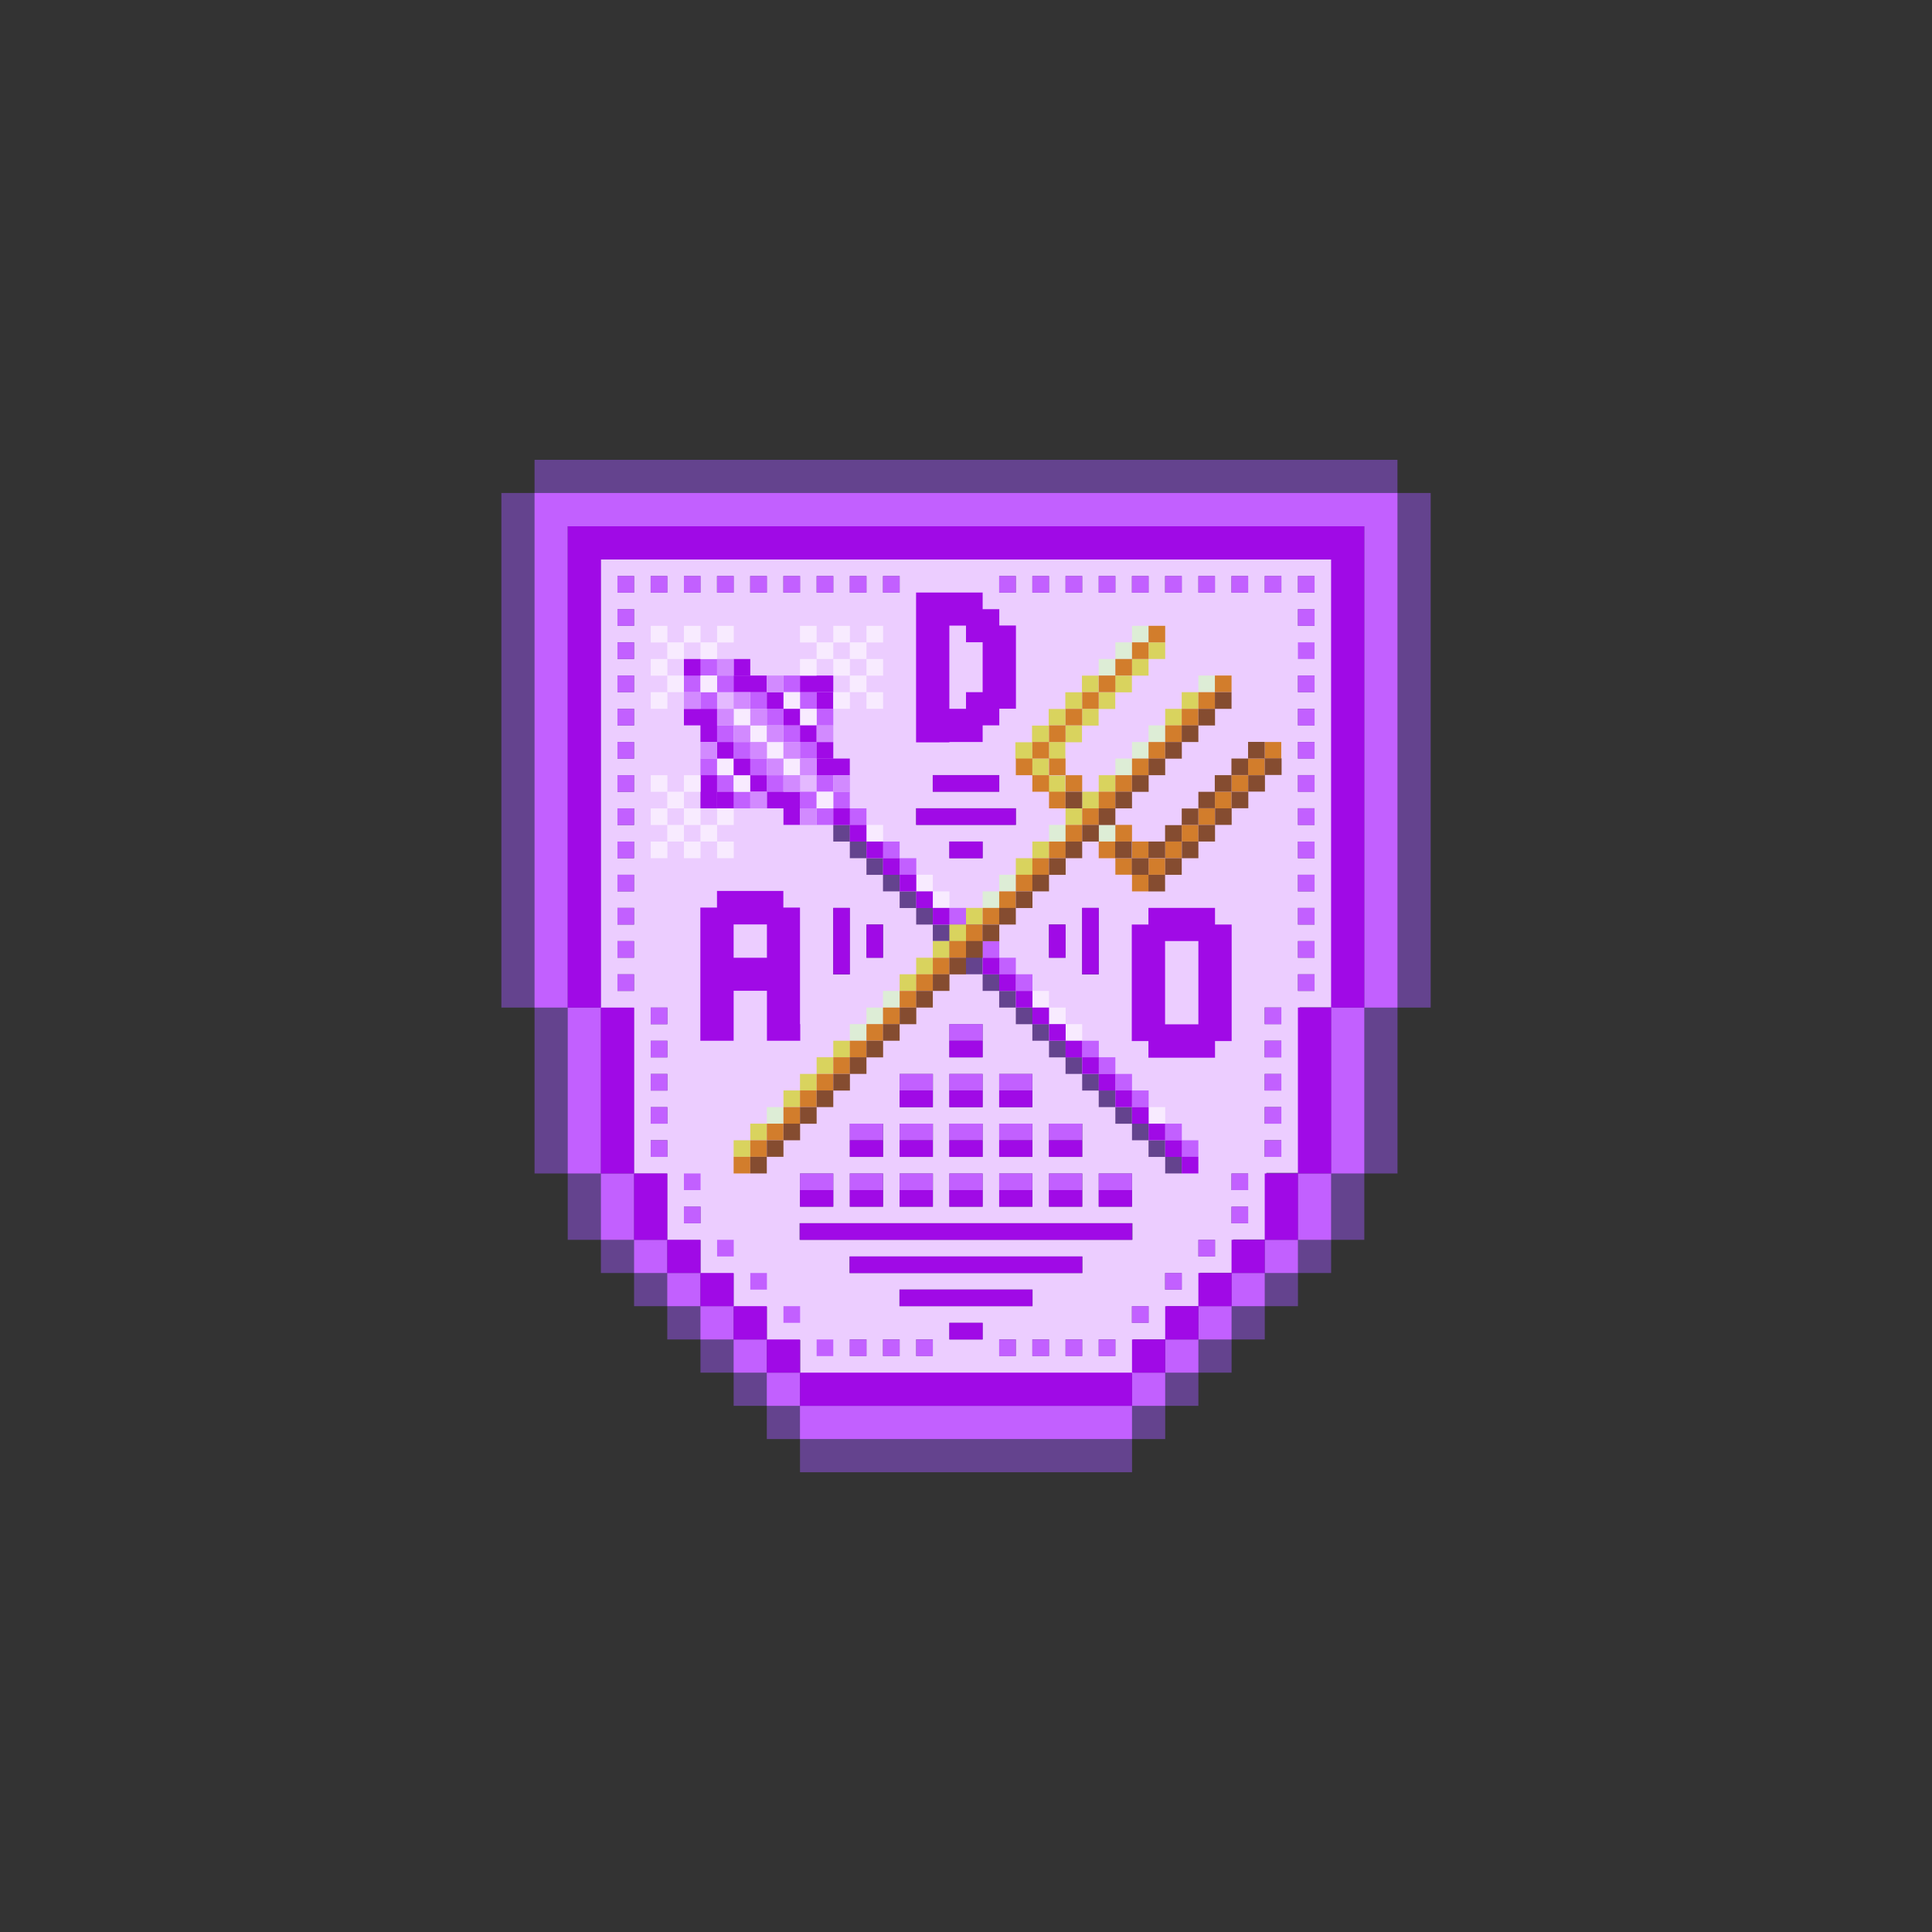 <svg xmlns="http://www.w3.org/2000/svg" xmlns:xlink="http://www.w3.org/1999/xlink" viewBox="0 0 2000 2000"><rect x="0" y="0" width="2000" height="2000" fill="#333333" stroke="none"/><path d="M1446.63 510.35V476H553.37v34.35h-34.35v532.68h34.35v171.73h34.35v34.35 34.35h34.35v34.35h34.35v34.35h34.35v34.47h34.35v34.35h34.35v34.35h34.35v34.35h34.35v34.35h34.47 309.24v-34.35h34.35v-34.35h34.35v-34.35h34.35v-34.35h34.35v-34.47h34.35v-34.35h34.35v-34.35h34.35v-68.69h34.35v-171.73h34.35V510.36h-34.4z" fill="#64438e"/><path d="M1360.82 579.16h-51.7-34.35-652.95v464.34h34.47v171.38h34.47v68.93h34.47v34.47h34.23v34.47h34.47v34.47h34.47v34.47h172.33 137.87 34.47v-35.19h34.47v-34.47h34.47v-34.47h34.47v-34.47h34.47v-68.93h34.47v-171.38h34.47V579.16h-19.07zm-51.58 17.11h17.23v17.23h-17.23v-17.23h0zm-292.01 790.34h-34.47v-17.23h34.47v17.23h0zm0-34.46h-86.17v-17.23h86.17 17.23 34.47v17.23h-34.47-17.23zm34.35-51.46h68.93v17.23h-86.17-17.23-137.75v-17.23h120.63 34.47 17.12zm103.04-17.24h-120.63H1000 827.67v-17.23h344.67v17.23h-17.72zm-17.23-326.35v51.7h-17.23v-68.93h17.23v17.23zm-34.35 17.11v17.23h-17.23v-34.47h17.23v17.24zM879.73 957.1v51.7H862.5v-68.93h17.23v17.23zm137.5-68.7h-34.47v-17.23h34.47v17.23zm34.35-34.46H948.3V836.7h103.4v17.23h-.12zm-17.23-34.35h-68.81v-17.23h68.93v17.23h-.12zM896.96 991.44v-34.47h17.23v34.47h-17.23zm85.81 85.93v-17.23h34.47v34.47h-34.47v-17.24zm-51.46 51.46v-17.11h34.47v34.47h-34.47v-17.36zm51.46 0v-17.11h34.47v34.47h-34.47v-17.36zm51.58 0v-17.11h34.47v34.47h-34.47v-17.36zm-154.62 51.58v-17.23h34.47v34.47h-34.47v-17.24zm51.58 0v-17.23h34.47v34.47h-34.47v-17.24zm51.46 0v-17.23h34.47v34.47h-34.47v-17.24zm51.58 0v-17.23h34.47v34.47h-34.47v-17.24zm51.58 0v-17.23h34.47v34.47h-34.47v-17.24zm-257.78 51.58v-17.23h34.47v34.47h-34.47v-17.24zm51.58 0v-17.23h34.47v34.47h-34.47v-17.24zm51.58 0v-17.23h34.47v34.47h-34.47v-17.24zm51.46 0v-17.23h34.47v34.47h-34.47v-17.24zm51.58 0v-17.23h34.47v34.47h-34.47v-17.24zm51.58 0v-17.23h34.47v34.47h-34.47v-17.24zm51.46 0v-17.23h34.47v34.47h-34.47v-17.24zm154.62-635.72v17.23h-17.23v-17.23h17.23zm-34.35 0v17.23h-17.11v-17.23h17.11zm-34.35 0v17.23h-17.23v-17.23h17.23zm-34.34 0v17.23h-17.23v-17.23h17.23zm-34.35 0v17.23h-17.23v-17.23h17.23zm-34.35 0v17.23h-17.23v-17.23h17.23zm-34.34 0v17.23h-17.23v-17.23h17.23zm-34.35 0v17.23h-17.23v-17.23h17.23zm-120.27 0v17.23h-17.23v-17.23h17.23zm-34.35 0v17.23h-17.23v-17.23h17.23zm-34.35 0v17.23h-17.23v-17.23h17.23zm-34.46 0v17.23h-17.23v-17.23h17.23zm-34.35 0v17.23h-17.23v-17.23h17.23zm-34.35 0v17.23h-17.23v-17.23h17.23zm-34.35 0v17.23h-17.11v-17.23h17.11zm-34.34 0v17.23h-17.23v-17.23h17.23zm-51.58 0h17.23v17.23h-17.23v-17.23zm0 34.35h17.23v17.23h-17.23v-17.23zm0 34.35h17.23v17.23h-17.23v-17.23zm0 34.34h17.23v17.23h-17.23v-17.23zm0 34.47h17.23v17.23h-17.23v-17.23zm0 34.35h17.23v17.23h-17.23v-17.23zm0 34.35h17.23v17.23h-17.23v-17.23zm0 34.34h17.23v17.23h-17.23v-17.23zm0 34.35h17.23v17.23h-17.23v-17.23zm0 34.35h17.23v17.23h-17.23v-17.23zm0 34.34h17.23v17.23h-17.23v-17.23zm0 34.35h17.23v17.23h-17.23v-17.23zm0 51.58v-17.23h17.23v17.23h-17.23zm34.46 17.23h17.23v17.23h-17.23v-17.23zm0 34.35h17.23v17.23h-17.23v-17.23zm0 34.35h17.23v17.23h-17.23v-17.23zm0 34.34h17.23v17.11h-17.23v-17.11zm0 51.46v-17.23h17.23v17.23h-17.23zm34.35 68.82v-17.23h17.23v17.23h-17.23zm171.74 137.39v-17.23h17.23v17.23h-17.23zm34.34 0v-17.23h17.23v17.23h-17.23zm34.35 0v-17.23h17.23v17.23h-17.23zm85.93 0v-17.23h17.23v17.23h-17.23zm34.34 0v-17.23h17.23v17.23h-17.23zm34.35 0v-17.23h17.23v17.23h-17.23zm51.58 0h-17.23 0v-17.23h17.23v17.23zm34.35-34.35h-17.23v-17.23h17.23v17.23zm34.34-34.35h-17.23v-17.23h17.23v17.23zm34.35-34.34h-17.11v-17.23h17.23v17.23h-.12zm34.35-34.35h-17.23v-17.23h17.23v17.23zm0-34.35h-17.23v-17.23h17.23v17.23zm34.35-34.47h-17.23v-17.23h17.23v17.23zm0-34.34h-17.23v-17.23h17.23v17.23zm0-34.35h-17.23v-17.11h17.23v17.11zm0-34.35h-17.23v-17.23h17.23v17.23zm0-34.34h-17.23v-17.23h17.23v17.23zm34.46-34.35h-17.23v-17.23h17.23v17.23zm0-34.35h-17.23v-17.23h17.23v17.23zm0-34.34h-17.23v-17.23h17.23v17.23zm0-34.35h-17.23v-17.23h17.23v17.23zm0-34.35h-17.23v-17.23h17.23v17.23zm0-34.46h-17.23V836.7h17.23v17.24zm0-34.35h-17.23v-17.23h17.23v17.23zm0-34.35h-17.23v-17.23h17.23v17.23zm0-34.34h-17.23v-17.23h17.23v17.23zm0-51.59v17.23h-17.23v-17.23h17.23zm0-51.46h-17.23v-17.23h17.23v17.23zm0-34.34h-17.23v-17.23h17.23v17.23z" fill="#eccdff"/><g fill="#c260ff"><path d="M965.65 1111.72H931.3v17.11h34.35v-17.11zm68.7 17.11h34.35v-17.11h-34.35v17.11z"/><use xlink:href="#B"/><use xlink:href="#B" y="34.35"/><use xlink:href="#B" y="-34.34"/><use xlink:href="#B" y="-68.69"/><use xlink:href="#B" y="-103.04"/><use xlink:href="#B" y="-137.51"/><use xlink:href="#B" y="-171.85"/><use xlink:href="#B" x="-704.41" y="34.35"/><path d="M1085.93 1163.18v17.23h34.35v-17.23h-34.35zm51.46 68.81h34.47v-17.23h-34.47v17.23zm-17.12-17.23h-34.35v17.23h34.35v-17.23z"/><use xlink:href="#B" x="-103.04" y="446.63"/><use xlink:href="#B" x="-68.7" y="377.94"/><use xlink:href="#B" x="-68.7" y="412.28"/><path d="M965.65 1163.18H931.3v17.23h34.35v-17.23zm-85.92 17.23h34.35v-17.23h-34.35v17.23zm85.92 34.35H931.3v17.23h34.35v-17.23zm-85.92 17.23h34.35v-17.23h-34.35v17.23zm-17.12 0v-17.23h-34.47v17.23h34.47z"/><use xlink:href="#B" x="-429.52" y="549.79"/><path d="M1034.35 1180.41h34.35v-17.23h-34.35v17.23zm0 51.58h34.35v-17.23h-34.35v17.23z"/><use xlink:href="#B" x="-463.86" y="549.79"/><use xlink:href="#B" x="-704.41"/><use xlink:href="#B" x="-704.41" y="-34.34"/><use xlink:href="#B" x="-704.41" y="-68.69"/><use xlink:href="#B" x="-704.41" y="-103.04"/><use xlink:href="#B" x="-704.41" y="-137.51"/><use xlink:href="#B" x="-704.41" y="-171.85"/><use xlink:href="#B" x="-309.24" y="549.79"/><use xlink:href="#B" x="-274.9" y="549.79"/><use xlink:href="#B" x="-137.39" y="480.98"/><use xlink:href="#B" x="-171.74" y="515.33"/><use xlink:href="#B" x="-206.2" y="549.79"/><use xlink:href="#B" x="-240.55" y="549.79"/><use xlink:href="#B" x="-395.17" y="549.79"/><path d="M1017.23 1077.37v-17.23h-34.47v17.23h34.47zm-34.46 51.46h34.47v-17.11h-34.47v17.11zm0 51.58h34.47v-17.23h-34.47v17.23zm0 51.58h34.47v-17.23h-34.47v17.23z"/><use xlink:href="#C"/><use xlink:href="#C" x="34.35" y="-34.35"/><path d="M1240.55 1352.15v34.47h34.35v-34.47h-34.35z"/><use xlink:href="#C" x="103.04" y="-103.16"/><use xlink:href="#C" x="137.39" y="-137.51"/><path d="M1343.59 1214.76v68.69h34.35v-68.69h-34.35z"/><path d="M1377.94 1043.02v171.73h34.35v-171.73h-34.35z"/><use xlink:href="#B" x="-34.35" y="309.24"/><use xlink:href="#B" x="-34.35" y="343.59"/><use xlink:href="#B" x="-34.35" y="240.55"/><use xlink:href="#B" x="-34.35" y="274.9"/><use xlink:href="#B" x="-34.35" y="206.2"/><use xlink:href="#B" y="68.7"/><use xlink:href="#B" y="171.74"/><use xlink:href="#B" y="137.39"/><use xlink:href="#B" y="103.04"/><use xlink:href="#B" y="-206.2"/><use xlink:href="#B" x="-68.7" y="-240.55"/><use xlink:href="#B" y="-240.55"/><use xlink:href="#B" x="-34.35" y="-240.55"/><path d="M1429.52 510.35H553.37v532.68h34.35V544.82h824.57v498.21h34.35V510.35h-17.12z"/><use xlink:href="#B" x="-704.41" y="-206.2"/><use xlink:href="#B" x="-429.52" y="-240.55"/><use xlink:href="#B" x="-463.86" y="-240.55"/><use xlink:href="#B" x="-498.21" y="-240.55"/><use xlink:href="#B" x="-532.56" y="-240.55"/><use xlink:href="#B" x="-566.9" y="-240.55"/><use xlink:href="#B" x="-601.25" y="-240.55"/><use xlink:href="#B" x="-635.6" y="-240.55"/><use xlink:href="#B" x="-669.95" y="-240.55"/><use xlink:href="#B" x="-704.41" y="-240.55"/><use xlink:href="#B" x="-103.04" y="-240.55"/><use xlink:href="#B" x="-137.39" y="-240.55"/><use xlink:href="#B" x="-171.74" y="-240.55"/><use xlink:href="#B" x="-206.2" y="-240.55"/><use xlink:href="#B" x="-240.55" y="-240.55"/><use xlink:href="#B" x="-274.9" y="-240.55"/><use xlink:href="#B" x="-309.24" y="-240.55"/><path d="M587.72 1077.37v137.39h34.35v-171.73h-34.35v34.34z"/><path d="M622.06 1249.1v34.35h34.35v-68.69h-34.35v34.34z"/><path d="M656.41 1317.8h34.35v-34.35h-34.35v34.35z"/><path d="M690.76 1352.15h34.35v-34.35h-34.35v34.35z"/><path d="M725.1 1386.61h34.35v-34.47H725.1v34.47z"/><path d="M759.45 1420.96h34.35v-34.35h-34.35v34.35zm377.94 34.35H862.61h-34.47v34.35h34.47 309.24v-34.35h-34.46z"/><path d="M793.8 1420.96v34.35h34.35v-34.35H793.8z"/><use xlink:href="#B" x="-601.25" y="446.63"/><use xlink:href="#B" x="-566.9" y="480.98"/><use xlink:href="#B" x="-532.56" y="515.33"/><use xlink:href="#B" x="-498.21" y="549.79"/><use xlink:href="#B" x="-635.6" y="377.94"/><use xlink:href="#B" x="-635.6" y="412.28"/><use xlink:href="#B" x="-669.95" y="206.2"/><use xlink:href="#B" x="-669.95" y="240.55"/><use xlink:href="#B" x="-669.95" y="274.9"/><use xlink:href="#B" x="-669.95" y="309.24"/><use xlink:href="#B" x="-669.95" y="343.59"/><use xlink:href="#B" x="-704.41" y="68.7"/><use xlink:href="#B" x="-704.41" y="171.74"/><use xlink:href="#B" x="-704.41" y="137.39"/><use xlink:href="#B" x="-704.41" y="103.04"/></g><g fill="#a00ae6"><path d="M1000 802.48h-34.35v17.11h68.69v-17.11H1000zm17.23 68.69h-34.47v17.23h34.47v-17.23zM914.07 974.21V957.1h-17.11v34.35h17.11v-17.24zm-34.34 17.23v-51.58h-17.11v68.69h17.11v-17.11zm223.31-17.23V957.1h-17.11v34.35h17.11v-17.24zm34.35 17.23v-51.58h-17.11v68.69h17.11v-17.11zm-171.74 154.62v-17.23H931.3v17.23h34.35zm68.7-17.23v17.23h34.35v-17.23h-34.35zM587.72 544.81v498.21h34.35V579.16h755.87v463.86h34.35V544.81H587.72z"/><path d="M1343.59 1043.02v171.73h34.35v-171.73h-34.35zm-223.32 154.5v-17.11h-34.35v17.11h34.35z"/><path d="M1137.39 1231.99v17.11h34.47v-17.11h-34.47zm171.85-17.23v68.69h34.35v-68.69h-34.35zm-188.97 34.34v-17.11h-34.35v17.11h34.35zm17.12 17.24H828.15v17.11h343.71v-17.11h-34.47z"/><use xlink:href="#C" x="103.04" y="-137.51"/><path d="M1085.93 1300.69h-51.58-17.11-137.51v17.11h137.51 17.11 85.93v-17.11h-34.35zm120.27 51.46v34.47h34.35v-34.47h-34.35z"/><use xlink:href="#C" x="68.7" y="-103.16"/><path d="M965.65 1197.52v-17.11H931.3v17.11h34.35zm-85.92 0h34.35v-17.11h-34.35v17.11zm85.92 51.58v-17.11H931.3v17.11h34.35zm-85.92-17.11v17.11h34.35v-17.11h-34.35zm-51.58 17.11h34.47v-17.11h-34.47v17.11zm240.54-68.69h-34.35v17.11h34.35v-17.11zm-34.34 51.58v17.11h34.35v-17.11h-34.35zm0 103.04H931.31v17.11h137.39v-17.11h-34.35z"/><use xlink:href="#C" y="-34.35"/><path d="M828.15 1386.61H793.8v34.35h34.35v-34.35z"/><path d="M793.8 1352.15h-34.35v34.47h34.35v-34.47z"/><path d="M759.45 1317.8H725.1v34.35h34.35v-34.35z"/><path d="M725.1 1283.45h-34.35v34.35h34.35v-34.35z"/><path d="M690.76 1249.1v-34.35h-34.35v68.69h34.35v-34.34zm292.01-395.16h68.81v-17.11H948.42v17.11h34.35zm0 515.44v17.23h34.47v-17.23h-34.47zm-154.62 51.58v34.35h343.71v-34.35H828.15zm189.08-240.55h-34.47v17.11h34.47v-17.11zm0-51.58h-34.47v17.23h34.47v-17.23zm0-51.46h-34.47v17.11h34.47v-17.11zm-34.46 154.62v17.11h34.47v-17.11h-34.47z"/><path d="M656.41 1180.41v-137.39h-34.35v171.73h34.35v-34.34zm601.25-240.55h-68.81v17.23h-17.23v120.63h17.23v17.23h68.93v-17.23h17.23V957.09h-17.23v-17.23h-.12zm-17.11 51.58v68.93h-34.47V974.2h34.47v17.24zm-412.4 68.7V939.51h-17.23v-17.23h-68.69v17.23H725v137.87h34.47v-51.7h34.47v51.7h34.47v-17.23h-.26zm-68.7-85.93v-17.23h34.47v34.47h-34.47v-17.24zm223.32-206.08h34.47V750.9h17.23v-17.23h17.23V647.5h-17.23v-16.87h-17.23V613.4h-68.93v155.1h34.47v-.37zm0-51.58v-68.93H1000v17.23h17.23v51.7H1000v17.23h-17.23v-17.23z"/></g><g fill="#64438e"><use xlink:href="#B" x="-223.32" y="274.9"/><use xlink:href="#B" x="-206.2" y="292.01"/><use xlink:href="#B" x="-188.97" y="309.24"/><use xlink:href="#B" x="-171.74" y="326.36"/><use xlink:href="#B" x="-154.62" y="343.59"/><use xlink:href="#B" x="-137.39" y="360.7"/><use xlink:href="#B" x="-326.36" y="171.74"/><use xlink:href="#B" x="-309.24" y="188.97"/><use xlink:href="#B" x="-292.01" y="206.2"/><use xlink:href="#B" x="-274.9" y="223.32"/><use xlink:href="#B" x="-257.66" y="240.55"/><use xlink:href="#B" x="-240.55" y="257.66"/><use xlink:href="#B" x="-429.52" y="68.7"/><use xlink:href="#B" x="-412.28" y="85.93"/><use xlink:href="#B" x="-395.17" y="103.04"/><path d="M1017.23 974.21V957.1h-51.58v17.11h17.11v17.23H1000v17.11h17.23v-34.34z"/><use xlink:href="#B" x="-480.98" y="17.12"/><use xlink:href="#B" x="-463.86" y="34.35"/><use xlink:href="#B" x="-446.63" y="51.58"/></g><g fill="#e4b9ff"><use xlink:href="#B" x="-515.44" y="-34.34"/><use xlink:href="#B" x="-601.25" y="-120.27"/></g><g fill="#c260ff"><use xlink:href="#B" x="-206.2" y="257.66"/><use xlink:href="#B" x="-188.97" y="274.9"/><use xlink:href="#B" x="-171.74" y="292.01"/><use xlink:href="#B" x="-137.39" y="326.36"/><use xlink:href="#B" x="-120.28" y="343.59"/><use xlink:href="#B" x="-309.24" y="154.62"/><use xlink:href="#B" x="-292.01" y="171.74"/><use xlink:href="#B" x="-223.32" y="240.55"/><use xlink:href="#B" x="-412.28" y="51.58"/><path d="M982.77 939.86H1000v17.23h-17.23z"/><use xlink:href="#B" x="-326.36" y="137.39"/><path d="M845.38 819.59h-17.23v17.23h17.23v17.12h17.23v-17.12h-17.23z"/><path d="M862.61 819.59v-17.11h-17.23v17.11h17.23v17.23h17.12v-17.23z"/><use xlink:href="#B" x="-463.86"/><use xlink:href="#B" x="-429.52" y="34.35"/><path d="M793.8 716.55h-17.11v17.23h17.11v17.12h17.23v-17.12H793.8z"/><path d="M845.38 785.24v-17.11h-17.23V750.9h-17.12v17.23h17.12v17.11z"/><use xlink:href="#B" x="-498.21" y="-103.04"/><path d="M828.15 733.78h17.23v-17.23h-17.23v-17.24h-17.12v17.24h17.12zM725.1 716.55h17.23v17.23H725.1z"/><use xlink:href="#B" x="-601.25" y="-137.51"/><path d="M725.1 785.24h17.23v17.23H725.1zm68.7 0h-17.11v17.24h17.11v17.11h17.23v-17.11H793.8z"/><path d="M759.45 785.24h17.24v-17.11h-17.24V750.9h-17.11v17.23h17.11zm0 17.24h-17.11v17.11h17.11v17.23h17.24v-17.23h-17.24z"/><use xlink:href="#B" x="-635.6" y="-137.51"/><path d="M725.1 682.2h17.23v17.23H725.1z"/></g><g fill="#f8ebff"><use xlink:href="#B" x="-154.62" y="309.24"/><use xlink:href="#B" x="-274.9" y="188.97"/><use xlink:href="#B" x="-257.66" y="206.2"/><use xlink:href="#B" x="-240.55" y="223.32"/><use xlink:href="#B" x="-395.17" y="68.7"/><use xlink:href="#B" x="-377.94" y="85.93"/><use xlink:href="#B" x="-446.63" y="17.12"/><use xlink:href="#B" x="-532.56" y="-51.58"/><path d="M793.8 768.13h17.23v17.23H793.8z"/><use xlink:href="#B" x="-566.9" y="-85.92"/><use xlink:href="#B" x="-584.14" y="-103.04"/><path d="M828.15 716.55h-17.12v17.23h17.12v17.12h17.23v-17.12h-17.23zM725.1 699.31h17.23v17.23H725.1z"/><use xlink:href="#B" x="-601.25" y="-51.58"/><use xlink:href="#B" x="-584.14" y="-34.34"/><use xlink:href="#B" x="-498.21" y="-17.23"/></g><g fill="#a00ae6"><use xlink:href="#B" x="-223.32" y="257.66"/><use xlink:href="#B" x="-206.2" y="274.9"/><use xlink:href="#B" x="-188.97" y="292.01"/><use xlink:href="#B" x="-171.74" y="309.24"/><use xlink:href="#B" x="-154.62" y="326.36"/><use xlink:href="#B" x="-137.39" y="343.59"/><use xlink:href="#B" x="-120.28" y="360.7"/><use xlink:href="#B" x="-326.36" y="154.62"/><use xlink:href="#B" x="-309.24" y="171.74"/><use xlink:href="#B" x="-292.01" y="188.97"/><use xlink:href="#B" x="-274.9" y="206.2"/><use xlink:href="#B" x="-257.66" y="223.32"/><use xlink:href="#B" x="-240.55" y="240.55"/><use xlink:href="#B" x="-429.52" y="51.58"/><use xlink:href="#B" x="-412.28" y="68.7"/><use xlink:href="#B" x="-395.17" y="85.93"/><use xlink:href="#B" x="-377.94" y="103.04"/><path d="M759.45 716.55h34.35v17.23h17.23v-17.23H793.8v-17.23h-34.35v17.23z"/><path d="M828.15 733.78h-17.12v17.12h17.12v17.23h17.23V750.9h-17.23z"/><use xlink:href="#B" x="-498.21" y="-68.69"/><use xlink:href="#B" x="-498.21" y="-120.27"/><path d="M862.61 716.55v-17.23h-34.47v17.23h34.47zm-120.27 51.58v17.11h17.11v-17.11h-17.11v-34.35H725.1h-17.11v17.11h17.11v17.23h17.24z"/><path d="M811.03 836.82h0v-17.23H793.8v-17.11h-17.11v-17.24h-17.24v17.24h17.24v17.11h17.11v17.23h17.23v17.12h17.12v-17.12h0v-17.23h-17.12z"/><use xlink:href="#B" x="-601.25" y="-17.23"/><path d="M725.1 819.59v17.23h17.23v-34.35H725.1v17.12z"/><use xlink:href="#B" x="-584.14" y="-154.62"/><path d="M879.73 802.48v-17.24h-17.12-17.23v17.24h17.23z"/><use xlink:href="#B" x="-635.6" y="-154.62"/><use xlink:href="#B" x="-480.98"/><use xlink:href="#B" x="-463.86" y="17.12"/><use xlink:href="#B" x="-446.63" y="34.35"/></g><g fill="#d28aff"><use xlink:href="#B" x="-532.56" y="-34.34"/><use xlink:href="#B" x="-515.44" y="-51.58"/><path d="M793.8 785.24h17.23v17.23H793.8z"/><use xlink:href="#B" x="-532.56" y="-68.69"/><use xlink:href="#B" x="-566.9" y="-68.69"/><path d="M793.8 750.9h17.23v17.23H793.8z"/><use xlink:href="#B" x="-584.14" y="-85.92"/><use xlink:href="#B" x="-566.9" y="-103.04"/><use xlink:href="#B" x="-601.25" y="-103.04"/><use xlink:href="#B" x="-584.14" y="-120.27"/><path d="M793.8 699.31h17.23v17.23H793.8z"/><use xlink:href="#B" x="-498.21" y="-85.92"/><path d="M725.1 768.13h17.23v17.23H725.1z"/><use xlink:href="#B" x="-566.9" y="-17.23"/><use xlink:href="#B" x="-635.6" y="-120.27"/><use xlink:href="#B" x="-601.25" y="-154.62"/><use xlink:href="#B" x="-480.98" y="-34.34"/><use xlink:href="#B" x="-515.44"/></g><g fill="#d9d35e"><use xlink:href="#B" x="-274.9" y="34.35"/><use xlink:href="#B" x="-292.01" y="51.58"/><use xlink:href="#B" x="-498.21" y="257.66"/><use xlink:href="#B" x="-515.44" y="274.9"/><use xlink:href="#B" x="-532.56" y="292.01"/><path d="M776.69 1180.41h-17.24v17.11h17.24v-17.11h17.11v-17.23h-17.11z"/><use xlink:href="#B" x="-395.17" y="154.62"/><use xlink:href="#B" x="-412.28" y="171.74"/><use xlink:href="#B" x="-480.98" y="240.55"/><path d="M1000 939.86h17.23v17.23H1000z"/><path d="M982.77 957.1H1000v17.23h-17.23z"/><use xlink:href="#B" x="-377.94" y="137.39"/><use xlink:href="#B" x="-206.2" y="-34.34"/><use xlink:href="#B" x="-223.32" y="-17.23"/><use xlink:href="#B" x="-240.55"/><use xlink:href="#B" x="-137.39" y="-103.04"/><use xlink:href="#B" x="-120.28" y="-120.27"/><path d="M1188.97 682.2h-17.23v17.23h-17.23v17.23h-17.23v-17.23h-17.23v17.23h-17.23v17.23h-17.23v17.23h-17.23v17.23h-17.23v17.23h17.23v17.23h17.23v17.23h17.23v-17.23h-17.23V785.6h17.23v-17.23h17.23v-17.23h17.23V733.9h17.23v-17.23h17.23v-17.23h17.23V682.2h17.23v-17.23h-17.23v17.23zm-120.28 103.04v-17.23h17.23v17.23h-17.23zm17.24-17.11V750.9h17.23v17.23h-17.23zm17.11-17.23v-17.23h17.23v17.23h-17.23zm17.23-17.12v-17.23h17.23v17.23h-17.23z"/></g><g fill="#ddedd6"><use xlink:href="#B" x="-257.66" y="17.12"/><use xlink:href="#B" x="-188.97" y="-51.58"/><use xlink:href="#B" x="-171.74" y="-68.69"/><use xlink:href="#B" x="-154.62" y="-85.92"/><path d="M1154.62 682.2h17.23v-17.23h17.12v-17.12h-17.12v17.12h-17.23v17.23h-17.23v17.11h17.23z"/><use xlink:href="#B" x="-206.2" y="17.12"/><path d="M793.8 1146.06h17.23v17.23H793.8z"/><use xlink:href="#B" x="-429.52" y="188.97"/><use xlink:href="#B" x="-446.63" y="206.2"/><use xlink:href="#B" x="-463.86" y="223.32"/><use xlink:href="#B" x="-103.04" y="-137.51"/><use xlink:href="#B" x="-309.24" y="68.7"/><use xlink:href="#B" x="-326.36" y="85.93"/></g><g fill="#d27d2c"><use xlink:href="#B" x="-480.98" y="257.66"/><use xlink:href="#B" x="-498.21" y="274.9"/><use xlink:href="#B" x="-515.44" y="292.01"/><use xlink:href="#B" x="-532.56" y="309.24"/><path d="M793.8 1163.18h17.23v17.23H793.8z"/><path d="M776.69 1197.52h-17.24v17.24h17.24v-17.24h17.11v-17.11h-17.11z"/><use xlink:href="#B" x="-377.94" y="154.62"/><use xlink:href="#B" x="-395.17" y="171.74"/><use xlink:href="#B" x="-412.28" y="188.97"/><use xlink:href="#B" x="-429.52" y="206.2"/><use xlink:href="#B" x="-446.63" y="223.32"/><use xlink:href="#B" x="-463.86" y="240.55"/><use xlink:href="#B" x="-274.9" y="51.58"/><use xlink:href="#B" x="-292.01" y="68.7"/><use xlink:href="#B" x="-309.24" y="85.93"/><use xlink:href="#B" x="-326.36" y="103.04"/><path d="M1000 957.1h17.23v17.23H1000z"/><path d="M982.77 974.21H1000v17.23h-17.23z"/><use xlink:href="#B" x="-188.97" y="-34.34"/><use xlink:href="#B" x="-171.74" y="-51.58"/><use xlink:href="#B" x="-154.62" y="-68.69"/><use xlink:href="#B" x="-137.39" y="-85.92"/><use xlink:href="#B" x="-120.28" y="-103.04"/><use xlink:href="#B" x="-103.04" y="-120.27"/><use xlink:href="#B" x="-85.93" y="-137.51"/><path d="M1068.69 819.59h17.24v17.23h17.11v-17.23h-17.11v-17.11h-17.24v-17.24h-17.11v17.24h17.11z"/><path d="M1085.93 802.48h17.11v17.11h17.23v-17.11h-17.23v-17.24h-17.11v-17.11h17.11V750.9h17.23v-17.12h17.12v-17.23h17.23v-17.24h17.23V682.2h17.12v-17.23h17.23v-17.12h-17.23v17.12h-17.12v17.23h-17.23v17.11h-17.23v17.24h-17.12v17.23h-17.23v17.12h-17.11v17.23h-17.24v17.11h17.24zm85.92 85.92h-17.23v-17.23h-17.23v17.23h17.23v17.12h17.23v17.23h17.12v-17.23h-17.12z"/><path d="M1309.24 768.13v17.11h-17.23v17.24h-17.12v17.11h-17.23v17.23h-17.11v17.12h-17.24v17.23h-17.11v17.23h-17.23v-17.23h-17.12v-17.23h-17.23v17.23h17.23v17.23h17.12v17.12h17.23V888.4h17.11v-17.23h17.24v-17.23h17.11v-17.12h17.23v-17.23h17.12v-17.11h17.23v-17.24h17.12v-17.11z"/><use xlink:href="#B" x="-206.2" y="-17.23"/><use xlink:href="#B" x="-223.32"/><use xlink:href="#B" x="-240.55" y="17.12"/><use xlink:href="#B" x="-257.66" y="34.35"/></g><g fill="#854c30"><use xlink:href="#B" x="-480.98" y="274.9"/><use xlink:href="#B" x="-498.21" y="292.01"/><use xlink:href="#B" x="-515.44" y="309.24"/><use xlink:href="#B" x="-532.56" y="326.36"/><path d="M793.8 1197.52h-17.11v17.24h17.11v-17.24h17.23v-17.11H793.8z"/><use xlink:href="#B" x="-377.94" y="171.74"/><use xlink:href="#B" x="-395.17" y="188.97"/><use xlink:href="#B" x="-412.28" y="206.2"/><use xlink:href="#B" x="-429.52" y="223.32"/><use xlink:href="#B" x="-446.63" y="240.55"/><use xlink:href="#B" x="-463.86" y="257.66"/><use xlink:href="#B" x="-274.9" y="68.7"/><use xlink:href="#B" x="-292.01" y="85.93"/><use xlink:href="#B" x="-309.24" y="103.04"/><use xlink:href="#B" x="-326.36" y="120.28"/><path d="M1000 974.21h17.23v17.23H1000z"/><path d="M982.77 991.44H1000v17.23h-17.23z"/><use xlink:href="#B" x="-188.97" y="-17.23"/><use xlink:href="#B" x="-206.2"/><use xlink:href="#B" x="-223.32" y="17.12"/><use xlink:href="#B" x="-240.55" y="34.35"/><use xlink:href="#B" x="-257.66" y="51.58"/><use xlink:href="#B" x="-171.74" y="-34.34"/><use xlink:href="#B" x="-154.62" y="-51.58"/><use xlink:href="#B" x="-137.39" y="-68.69"/><use xlink:href="#B" x="-120.28" y="-85.92"/><use xlink:href="#B" x="-103.04" y="-103.04"/><use xlink:href="#B" x="-85.93" y="-120.27"/><use xlink:href="#B" x="-240.55" y="-17.23"/><path d="M1309.24 785.24v-17.23h-17.23v17.23h-17.23v17.23h-17.23v17.23h-16.99v17.23h-17.23v17.23h-17.23v16.99h-17.23v17.23h-17.23v-17.23h-17.23v17.23h17.23v17.23h17.23v17.23h17.23v-17.23h17.23V888.4h17.23v-17.23h17.23v-17.23h17.23V836.7h17.23v-17.23h17.23v-17.23h17.23V785h-17.47v.24zm-120.27 120.28v-17.23h17.23v17.23h-17.23zm17.23-17.12v-17.23h17.23v17.23h-17.23zm17.11-17.23v-17.23h17.23v17.23h-17.23zm17.24-17.23V836.7h17.23v17.23h-17.23zm17.11-17.12v-17.23h17.23v17.23h-17.23zm17.23-17.23v-17.23h17.23v17.23h-17.23zm17.12-17.11v-17.23h17.23v17.23h-17.23z"/></g><g fill="#f8ebff"><use xlink:href="#B" x="-446.63" y="-120.27"/><use xlink:href="#B" x="-446.63" y="-154.62"/><use xlink:href="#B" x="-446.63" y="-188.97"/><use xlink:href="#B" x="-480.98" y="-120.27"/><use xlink:href="#B" x="-463.86" y="-137.51"/><use xlink:href="#B" x="-480.98" y="-154.62"/><use xlink:href="#B" x="-463.86" y="-171.85"/><use xlink:href="#B" x="-480.98" y="-188.97"/><use xlink:href="#B" x="-601.25" y="34.35"/><use xlink:href="#B" x="-515.44" y="-154.62"/><use xlink:href="#B" x="-498.21" y="-171.85"/><use xlink:href="#B" x="-515.44" y="-188.97"/><path d="M725.1 853.94h17.23v17.23H725.1z"/><use xlink:href="#B" x="-601.25"/><path d="M725.1 664.97h17.23v17.23H725.1z"/><use xlink:href="#B" x="-601.25" y="-188.97"/><use xlink:href="#B" x="-635.6" y="34.35"/><use xlink:href="#B" x="-652.83" y="17.12"/><use xlink:href="#B" x="-635.6"/><use xlink:href="#B" x="-652.83" y="-17.23"/><use xlink:href="#B" x="-635.6" y="-34.34"/><use xlink:href="#B" x="-652.83" y="-137.51"/><use xlink:href="#B" x="-652.83" y="-171.85"/><use xlink:href="#B" x="-635.6" y="-188.97"/><use xlink:href="#B" x="-669.95" y="-188.97"/><use xlink:href="#B" x="-669.95" y="34.35"/><use xlink:href="#B" x="-669.95"/><use xlink:href="#B" x="-669.95" y="-34.34"/><use xlink:href="#B" x="-669.95" y="-120.27"/><use xlink:href="#B" x="-669.95" y="-154.62"/></g><defs ><path id="B" d="M1343.59 836.82h17.23v17.23h-17.23z"/><path id="C" d="M1171.85 1420.96v34.35h34.35v-34.35h-34.35z"/></defs></svg>